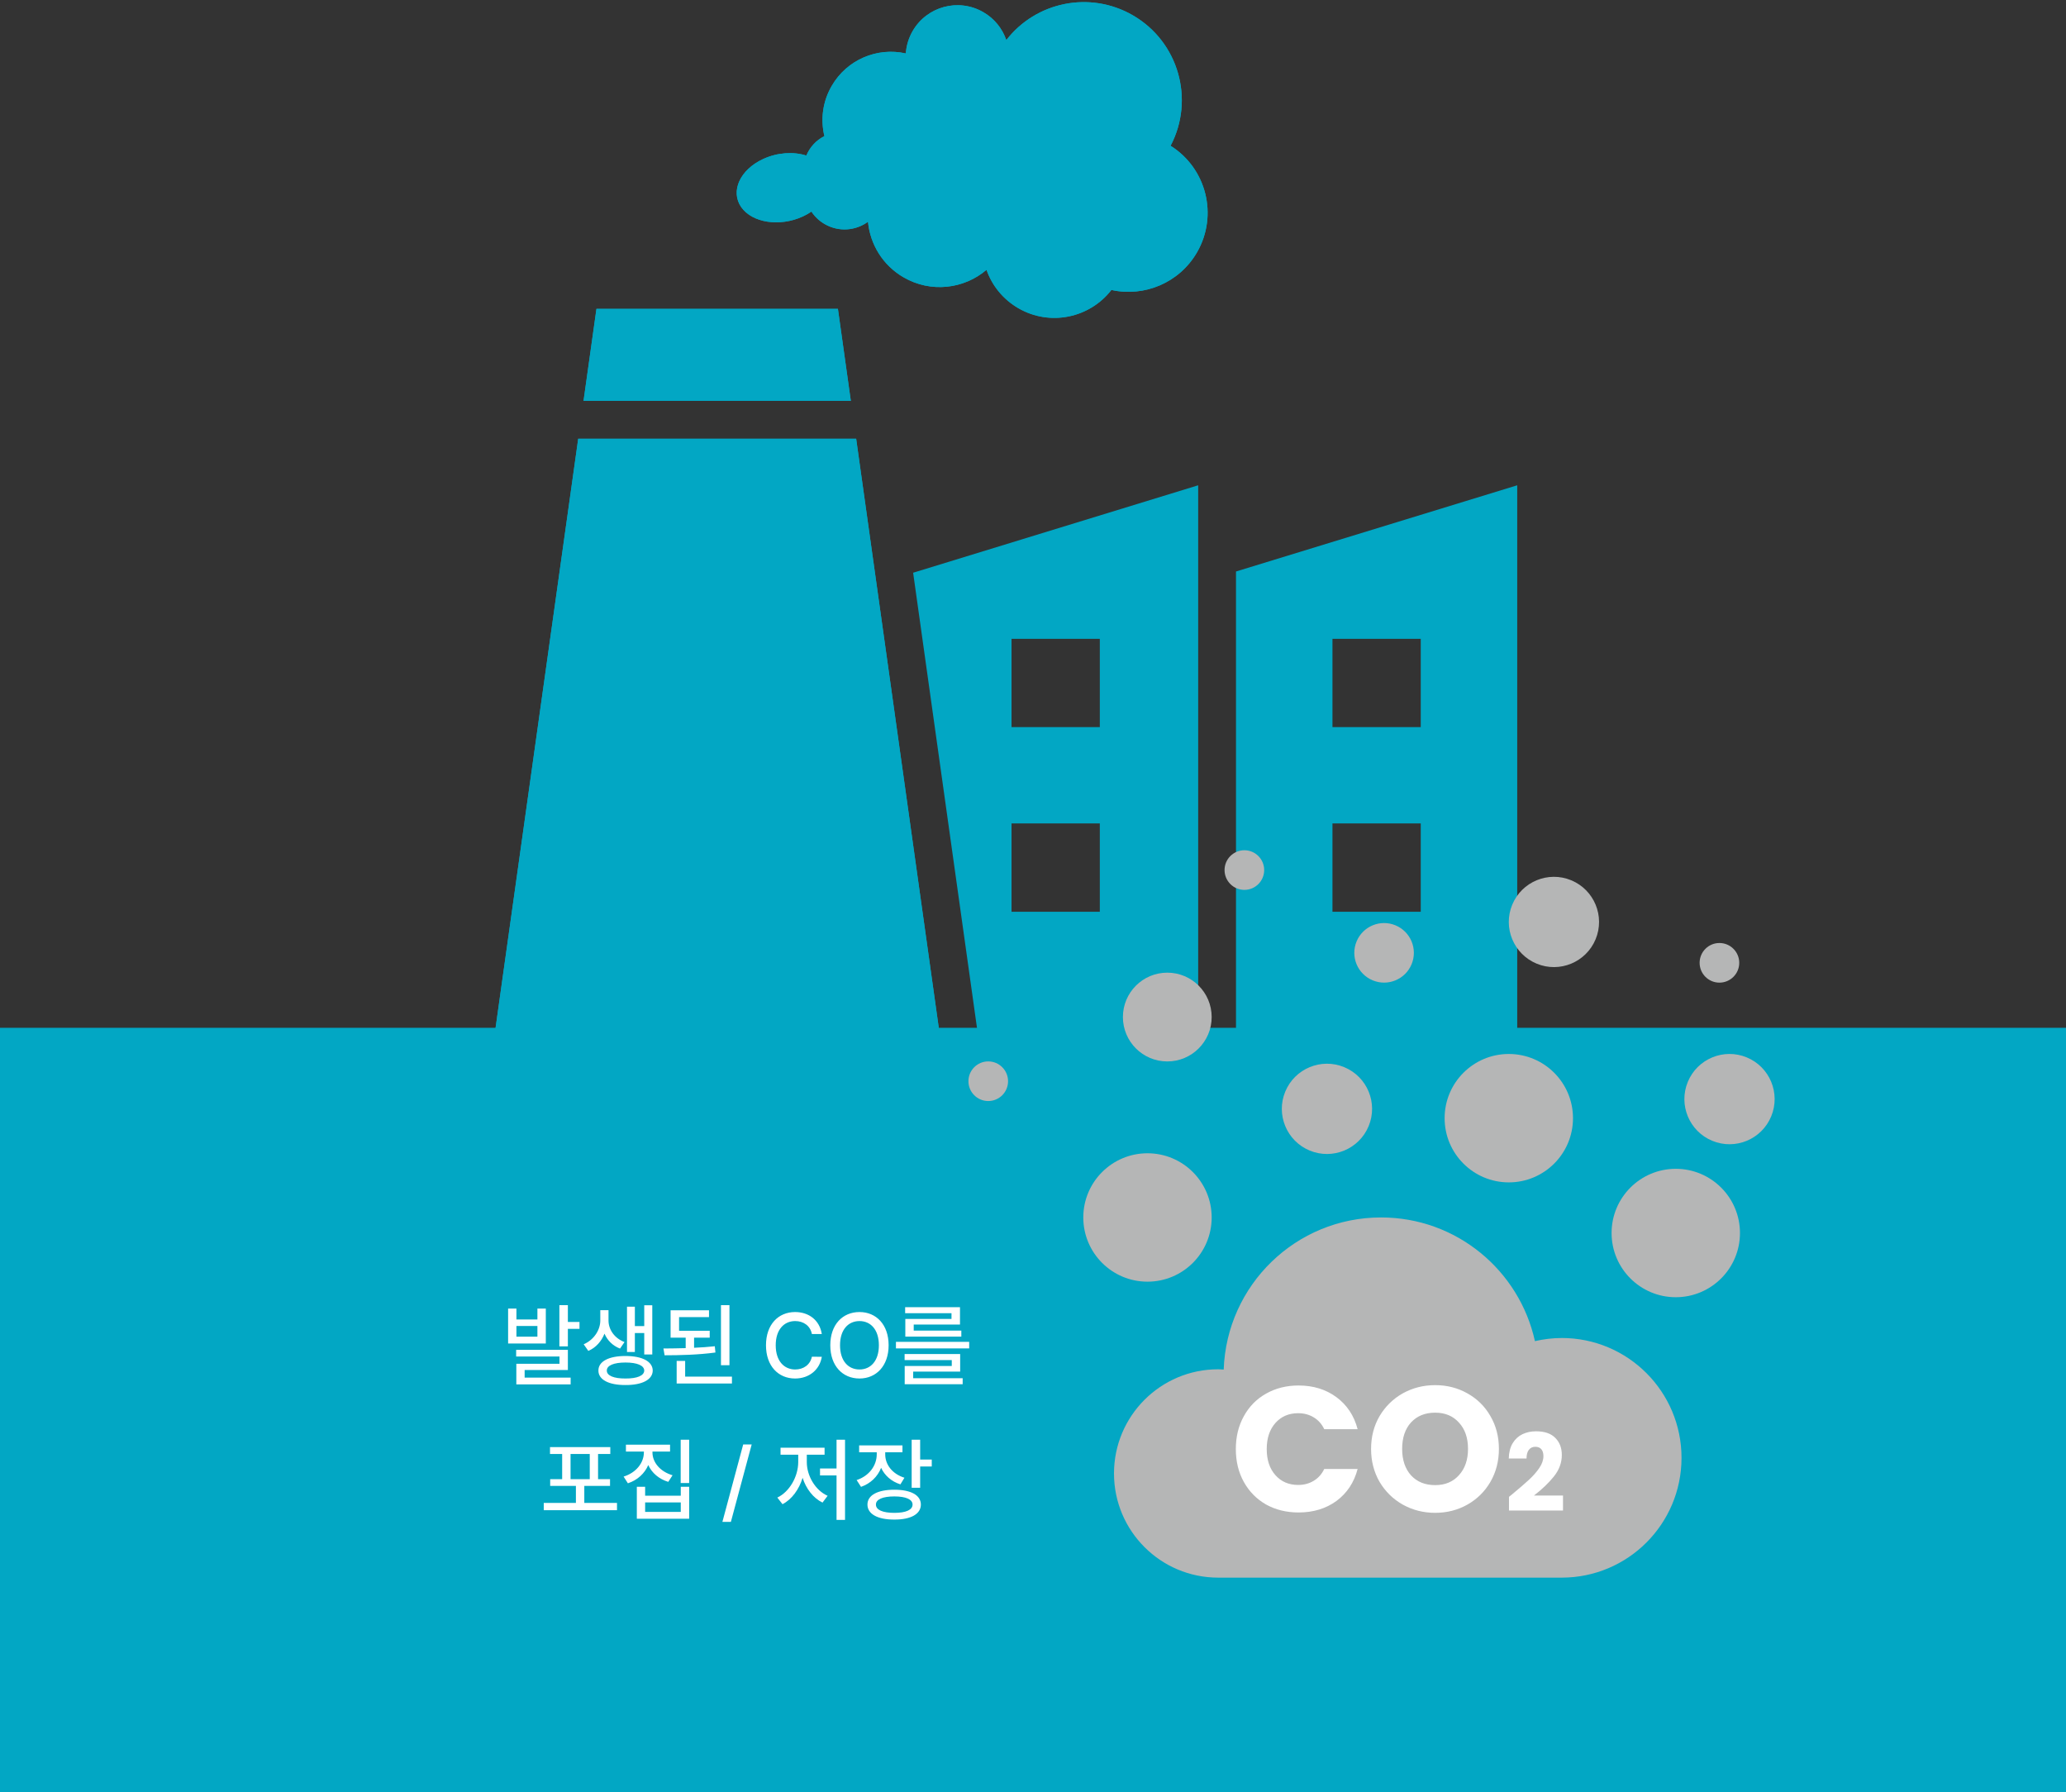 <svg width="384" height="333" viewBox="0 0 384 333" fill="none" xmlns="http://www.w3.org/2000/svg">
<rect x="0" y="0" width="384" height="333" fill="#333333" stroke="none"/>
<path fill-rule="evenodd" clip-rule="evenodd" d="M229.73 106.2L282 90.18V191.8H229.73V106.2ZM217.57 27.09C222.1 18.48 219.05 7.75 210.55 2.84C202.56 -1.77 192.53 0.35 187.04 7.45C186.31 5.33 184.85 3.46 182.76 2.26C178.16 -0.4 172.28 1.18 169.63 5.77C168.87 7.09 168.46 8.51 168.36 9.93C163.08 8.74 157.43 11.04 154.58 15.98C152.88 18.91 152.49 22.24 153.23 25.3C151.71 26.03 150.52 27.36 149.87 28.91C147.5 28.15 144.51 28.32 141.84 29.55C137.55 31.53 135.72 35.53 137.76 38.48C139.81 41.42 144.94 42.2 149.23 40.22C149.81 39.95 150.34 39.65 150.82 39.32C151.43 40.25 152.26 41.05 153.29 41.64C155.9 43.15 159.04 42.88 161.33 41.21C161.73 45.38 164.06 49.3 167.97 51.55C173.01 54.46 179.16 53.72 183.36 50.14C184.38 53.05 186.41 55.61 189.29 57.28C195.16 60.67 202.53 59.1 206.57 53.88C212.66 55.24 219.2 52.58 222.49 46.88C226.45 40.01 224.24 31.27 217.57 27.09ZM158.14 74.5H108.46L110.86 57.4H155.74L158.14 74.5ZM174.6 191.8L159.13 81.53H107.47L92 191.8H174.6ZM169.72 106.43L222.7 90.18V191.8H181.7L169.72 106.43ZM188.01 153.02V169.43H204.42V153.02H188.01ZM188.01 118.71V135.12H204.42V118.71H188.01ZM247.66 118.71V135.12H264.07V118.71H247.66ZM247.66 153.02V169.43H264.07V153.02H247.66Z" fill="#02A7C4"/>
<path fill-rule="evenodd" clip-rule="evenodd" d="M217.57 27.09C222.1 18.48 219.05 7.75 210.55 2.84C202.56 -1.77 192.53 0.35 187.04 7.45C186.31 5.33 184.85 3.46 182.76 2.26C178.16 -0.4 172.28 1.18 169.63 5.77C168.87 7.09 168.46 8.51 168.36 9.93C163.08 8.74 157.43 11.04 154.58 15.98C152.88 18.91 152.49 22.24 153.23 25.3C151.71 26.03 150.52 27.36 149.87 28.91C147.5 28.15 144.51 28.32 141.84 29.55C137.55 31.53 135.72 35.53 137.76 38.48C139.81 41.42 144.94 42.2 149.23 40.22C149.81 39.95 150.34 39.65 150.82 39.32C151.43 40.25 152.26 41.05 153.29 41.64C155.9 43.15 159.04 42.88 161.33 41.21C161.73 45.38 164.06 49.3 167.97 51.55C173.01 54.46 179.16 53.72 183.36 50.14C184.38 53.05 186.41 55.61 189.29 57.28C195.16 60.67 202.53 59.1 206.57 53.88C212.66 55.24 219.2 52.58 222.49 46.88C226.45 40.01 224.24 31.27 217.57 27.09ZM158.14 74.5H108.46L110.86 57.4H155.74L158.14 74.5ZM174.6 191.8L159.13 81.53H107.47L92 191.8H174.6Z" fill="#02A7C4"/>
<rect width="384" height="142" transform="translate(0 191)" fill="#02A7C4"/>
<path d="M95.986 243.167V245.192H99.887V243.167H101.448V249.658H94.442V243.167H95.986ZM95.986 248.396H99.887V246.404H95.986V248.396ZM105.548 242.536V245.657H107.707V246.936H105.548V250.189H103.971V242.536H105.548ZM105.548 250.837V254.589H97.513V256H106.063V257.262H95.969V253.427H103.988V252.082H95.936V250.837H105.548ZM113.102 245.392C113.102 247.019 114.148 248.662 116.074 249.393L115.244 250.604C113.857 250.073 112.886 249.061 112.355 247.832C111.807 249.218 110.786 250.422 109.35 251.036L108.487 249.808C110.496 248.928 111.575 247.052 111.575 245.392V243.466H113.102V245.392ZM121.237 242.553V251.7H119.743V247.716H118V251.235H116.539V242.818H118V246.421H119.743V242.553H121.237ZM116.256 251.982C119.361 251.982 121.303 252.995 121.32 254.688C121.303 256.382 119.361 257.395 116.256 257.378C113.152 257.395 111.209 256.382 111.226 254.688C111.209 252.995 113.152 251.982 116.256 251.982ZM116.256 253.194C114.098 253.194 112.77 253.742 112.787 254.688C112.77 255.635 114.098 256.183 116.256 256.166C118.415 256.183 119.726 255.635 119.743 254.688C119.726 253.742 118.415 253.194 116.256 253.194ZM131.912 247.301V248.579H129.006V250.455C130.326 250.397 131.638 250.306 132.858 250.173L132.974 251.335C129.803 251.767 126.317 251.85 123.528 251.85L123.312 250.588C124.582 250.58 126.001 250.563 127.446 250.521V248.579H124.64V243.482H131.779V244.761H126.217V247.301H131.912ZM135.581 242.536V253.692H134.003V242.536H135.581ZM136.045 255.817V257.096H125.769V252.896H127.346V255.817H136.045ZM150.904 247.898C150.605 246.354 149.327 245.491 147.799 245.491C145.724 245.491 144.18 247.085 144.18 249.99C144.18 252.912 145.741 254.489 147.799 254.489C149.31 254.489 150.588 253.643 150.904 252.115L152.747 252.132C152.365 254.506 150.422 256.166 147.783 256.166C144.645 256.166 142.371 253.825 142.371 249.99C142.371 246.139 144.662 243.814 147.783 243.814C150.323 243.814 152.332 245.309 152.747 247.898H150.904ZM165.165 249.99C165.165 253.825 162.857 256.166 159.752 256.166C156.615 256.166 154.324 253.825 154.324 249.99C154.324 246.139 156.615 243.814 159.752 243.814C162.857 243.814 165.165 246.139 165.165 249.99ZM163.355 249.99C163.355 247.068 161.811 245.491 159.752 245.491C157.677 245.491 156.133 247.068 156.133 249.99C156.133 252.912 157.677 254.489 159.752 254.489C161.811 254.489 163.355 252.912 163.355 249.99ZM180.139 249.359V250.571H166.526V249.359H180.139ZM178.462 251.617V254.888H169.73V256.116H178.927V257.229H168.153V253.842H176.902V252.746H168.136V251.617H178.462ZM178.429 242.918V246.139H169.83V247.268H178.678V248.38H168.269V245.093H176.852V244.03H168.236V242.918H178.429ZM114.679 279.29V280.635H101.066V279.29H107.042V276.119H102.261V274.874H104.486V270.192H102.228V268.914H113.434V270.192H111.16V274.874H113.384V276.119H108.603V279.29H114.679ZM106.046 274.874H109.616V270.192H106.046V274.874ZM121.27 269.91C121.27 271.753 122.714 273.479 125.005 274.144L124.208 275.372C122.474 274.849 121.162 273.712 120.49 272.251C119.817 273.812 118.489 275.048 116.705 275.638L115.908 274.393C118.215 273.679 119.66 271.869 119.676 269.91V269.744H116.339V268.466H124.541V269.744H121.27V269.91ZM128.093 267.536V275.588H126.516V267.536H128.093ZM119.909 276.285V277.945H126.533V276.285H128.093V282.229H118.365V276.285H119.909ZM119.909 280.95H126.533V279.19H119.909V280.95ZM139.714 268.416L135.846 282.81H134.269L138.137 268.416H139.714ZM157.063 267.536V282.444H155.486V274.177H152.415V272.882H155.486V267.536H157.063ZM149.958 271.72C149.958 274.243 151.535 276.949 153.826 277.962L152.879 279.224C151.161 278.394 149.833 276.659 149.177 274.625C148.513 276.792 147.16 278.643 145.442 279.522L144.479 278.294C146.753 277.215 148.347 274.393 148.364 271.72V270.325H145.077V269.03H153.261V270.325H149.958V271.72ZM164.534 270.275C164.534 272.168 165.845 273.895 168.103 274.608L167.356 275.837C165.663 275.297 164.426 274.177 163.77 272.766C163.123 274.393 161.819 275.679 160.035 276.302L159.221 275.04C161.545 274.276 162.94 272.351 162.957 270.292V269.877H159.686V268.599H167.738V269.877H164.534V270.275ZM171.025 267.536V271.222H173.183V272.517H171.025V276.468H169.448V267.536H171.025ZM166.227 276.833C169.298 276.833 171.158 277.846 171.158 279.589C171.158 281.349 169.298 282.395 166.227 282.378C163.123 282.395 161.23 281.349 161.23 279.589C161.23 277.846 163.123 276.833 166.227 276.833ZM166.227 278.078C164.069 278.078 162.791 278.626 162.807 279.589C162.791 280.585 164.069 281.133 166.227 281.133C168.369 281.133 169.614 280.585 169.614 279.589C169.614 278.626 168.369 278.078 166.227 278.078Z" fill="white"/>
<g clip-path="url(#clip0_504_1621)">
<path d="M311.47 241.06C318.059 241.06 323.401 235.718 323.401 229.13C323.401 222.541 318.059 217.199 311.47 217.199C304.881 217.199 299.54 222.541 299.54 229.13C299.54 235.718 304.881 241.06 311.47 241.06Z" fill="#B5B6B6"/>
<path d="M280.436 219.72C287.025 219.72 292.366 214.379 292.366 207.79C292.366 201.201 287.025 195.859 280.436 195.859C273.847 195.859 268.506 201.201 268.506 207.79C268.506 214.379 273.847 219.72 280.436 219.72Z" fill="#B5B6B6"/>
<path d="M213.278 238.171C219.867 238.171 225.209 232.83 225.209 226.241C225.209 219.652 219.867 214.311 213.278 214.311C206.69 214.311 201.348 219.652 201.348 226.241C201.348 232.83 206.69 238.171 213.278 238.171Z" fill="#B5B6B6"/>
<path d="M216.96 197.245C221.516 197.245 225.209 193.552 225.209 188.997C225.209 184.441 221.516 180.748 216.96 180.748C212.405 180.748 208.712 184.441 208.712 188.997C208.712 193.552 212.405 197.245 216.96 197.245Z" fill="#B5B6B6"/>
<path d="M231.286 165.364C233.32 165.364 234.968 163.715 234.968 161.682C234.968 159.648 233.32 158 231.286 158C229.253 158 227.604 159.648 227.604 161.682C227.604 163.715 229.253 165.364 231.286 165.364Z" fill="#B5B6B6"/>
<path d="M319.585 182.602C321.618 182.602 323.266 180.954 323.266 178.92C323.266 176.887 321.618 175.238 319.585 175.238C317.551 175.238 315.903 176.887 315.903 178.92C315.903 180.954 317.551 182.602 319.585 182.602Z" fill="#B5B6B6"/>
<path d="M183.682 204.604C185.715 204.604 187.364 202.955 187.364 200.922C187.364 198.889 185.715 197.24 183.682 197.24C181.648 197.24 180 198.889 180 200.922C180 202.955 181.648 204.604 183.682 204.604Z" fill="#B5B6B6"/>
<path d="M329.207 207.454C330.979 203.175 328.947 198.269 324.668 196.496C320.389 194.724 315.483 196.756 313.71 201.035C311.938 205.314 313.97 210.22 318.249 211.993C322.528 213.765 327.434 211.733 329.207 207.454Z" fill="#B5B6B6"/>
<path d="M296.572 174.536C298.344 170.257 296.312 165.351 292.033 163.578C287.754 161.806 282.848 163.838 281.075 168.117C279.303 172.396 281.335 177.302 285.614 179.075C289.893 180.847 294.799 178.815 296.572 174.536Z" fill="#B5B6B6"/>
<path d="M254.385 209.266C256.158 204.987 254.125 200.081 249.846 198.309C245.567 196.536 240.661 198.568 238.889 202.847C237.116 207.127 239.148 212.033 243.427 213.805C247.707 215.578 252.613 213.546 254.385 209.266Z" fill="#B5B6B6"/>
<path d="M262.368 179.181C263.537 176.358 262.196 173.121 259.373 171.952C256.549 170.782 253.312 172.123 252.143 174.946C250.973 177.77 252.314 181.007 255.138 182.176C257.961 183.346 261.198 182.005 262.368 179.181Z" fill="#B5B6B6"/>
<path d="M290.273 248.642C288.56 248.642 286.894 248.854 285.292 249.221C282.4 236.078 270.703 226.236 256.692 226.236C240.86 226.236 227.993 238.805 227.445 254.504C227.1 254.487 226.763 254.452 226.413 254.452C215.722 254.452 207.055 263.119 207.055 273.811C207.055 284.502 215.722 293.169 226.413 293.169H290.273C302.57 293.169 312.537 283.199 312.537 270.906C312.537 258.613 302.57 248.638 290.273 248.638V248.642Z" fill="#B5B6B6"/>
<path d="M229.7 269.279C229.7 266.991 230.195 264.956 231.185 263.174C232.175 261.37 233.55 259.973 235.31 258.983C237.092 257.971 239.105 257.465 241.349 257.465C244.099 257.465 246.453 258.191 248.411 259.643C250.369 261.095 251.678 263.075 252.338 265.583H246.134C245.672 264.615 245.012 263.878 244.154 263.372C243.318 262.866 242.361 262.613 241.283 262.613C239.545 262.613 238.137 263.218 237.059 264.428C235.981 265.638 235.442 267.255 235.442 269.279C235.442 271.303 235.981 272.92 237.059 274.13C238.137 275.34 239.545 275.945 241.283 275.945C242.361 275.945 243.318 275.692 244.154 275.186C245.012 274.68 245.672 273.943 246.134 272.975H252.338C251.678 275.483 250.369 277.463 248.411 278.915C246.453 280.345 244.099 281.06 241.349 281.06C239.105 281.06 237.092 280.565 235.31 279.575C233.55 278.563 232.175 277.166 231.185 275.384C230.195 273.602 229.7 271.567 229.7 269.279ZM266.75 281.126C264.572 281.126 262.57 280.62 260.744 279.608C258.94 278.596 257.499 277.188 256.421 275.384C255.365 273.558 254.837 271.512 254.837 269.246C254.837 266.98 255.365 264.945 256.421 263.141C257.499 261.337 258.94 259.929 260.744 258.917C262.57 257.905 264.572 257.399 266.75 257.399C268.928 257.399 270.919 257.905 272.723 258.917C274.549 259.929 275.979 261.337 277.013 263.141C278.069 264.945 278.597 266.98 278.597 269.246C278.597 271.512 278.069 273.558 277.013 275.384C275.957 277.188 274.527 278.596 272.723 279.608C270.919 280.62 268.928 281.126 266.75 281.126ZM266.75 275.978C268.598 275.978 270.072 275.362 271.172 274.13C272.294 272.898 272.855 271.27 272.855 269.246C272.855 267.2 272.294 265.572 271.172 264.362C270.072 263.13 268.598 262.514 266.75 262.514C264.88 262.514 263.384 263.119 262.262 264.329C261.162 265.539 260.612 267.178 260.612 269.246C260.612 271.292 261.162 272.931 262.262 274.163C263.384 275.373 264.88 275.978 266.75 275.978ZM280.47 278.155C280.924 277.795 281.13 277.628 281.09 277.655C282.397 276.575 283.424 275.688 284.17 274.995C284.93 274.301 285.57 273.575 286.09 272.815C286.61 272.055 286.87 271.315 286.87 270.595C286.87 270.048 286.744 269.621 286.49 269.315C286.237 269.008 285.857 268.855 285.35 268.855C284.844 268.855 284.444 269.048 284.15 269.435C283.87 269.808 283.73 270.341 283.73 271.035H280.43C280.457 269.901 280.697 268.955 281.15 268.195C281.617 267.435 282.224 266.875 282.97 266.515C283.73 266.155 284.57 265.975 285.49 265.975C287.077 265.975 288.27 266.381 289.07 267.195C289.884 268.008 290.29 269.068 290.29 270.375C290.29 271.801 289.804 273.128 288.83 274.355C287.857 275.568 286.617 276.755 285.11 277.915H290.51V280.695H280.47V278.155Z" fill="white"/>
</g>
<defs>
<clipPath id="clip0_504_1621">
<rect width="149.845" height="135.174" fill="white" transform="translate(180 158)"/>
</clipPath>
</defs>
</svg>

